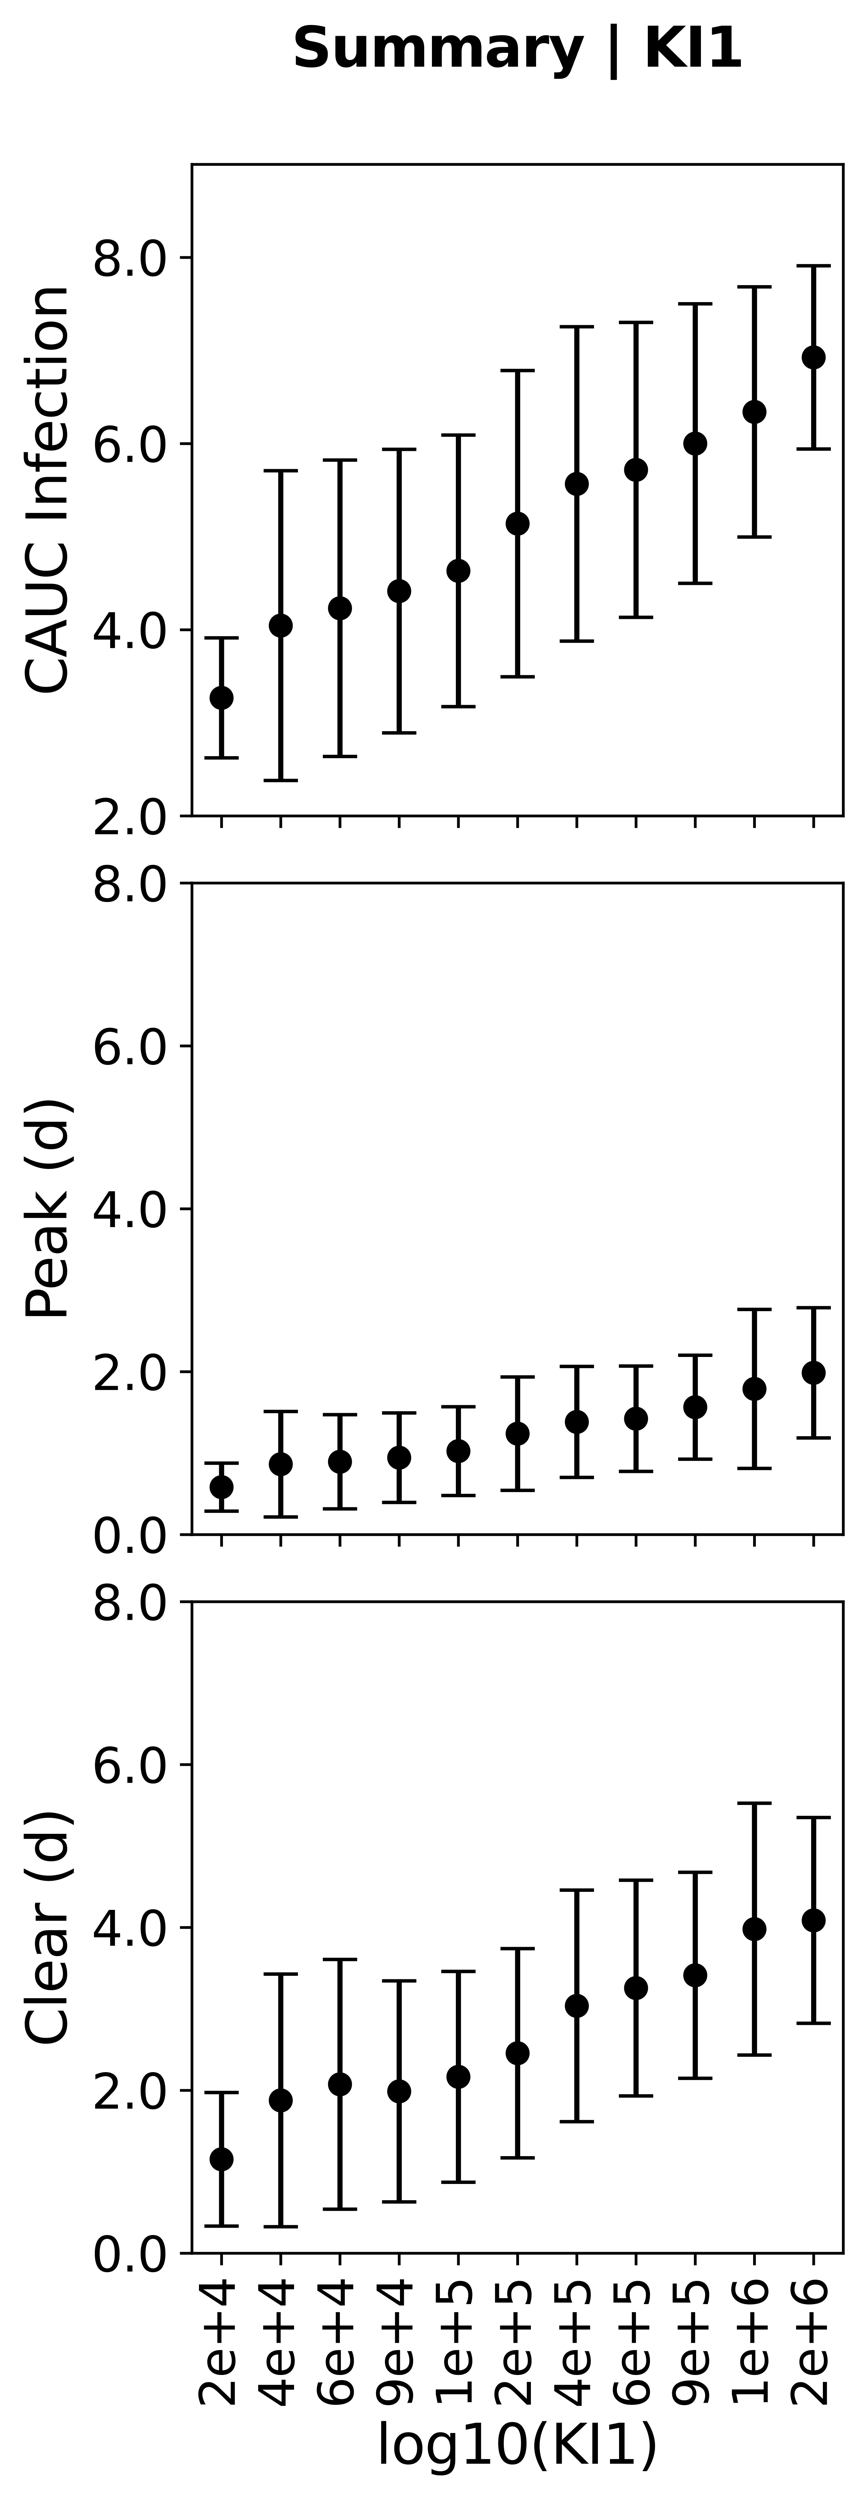 <?xml version="1.0" encoding="utf-8" standalone="no"?>
<!DOCTYPE svg PUBLIC "-//W3C//DTD SVG 1.1//EN"
  "http://www.w3.org/Graphics/SVG/1.1/DTD/svg11.dtd">
<svg xmlns:xlink="http://www.w3.org/1999/xlink" width="252.986pt" height="728.36pt" viewBox="0 0 252.986 728.36" xmlns="http://www.w3.org/2000/svg" version="1.1">
 <defs>
  <style type="text/css">*{stroke-linejoin: round; stroke-linecap: butt}</style>
 </defs>
 <g id="figure_1">
  <g id="patch_1">
   <path d="M 0 728.36 
L 252.986 728.36 
L 252.986 0 
L 0 0 
z
" style="fill: #ffffff"/>
  </g>
  <g id="axes_1">
   <g id="patch_2">
    <path d="M 55.949 237.74 
L 245.786 237.74 
L 245.786 47.903 
L 55.949 47.903 
z
" style="fill: #ffffff"/>
   </g>
   <g id="matplotlib.axis_1">
    <g id="xtick_1">
     <g id="line2d_1">
      <defs>
       <path id="m6fbf90869a" d="M 0 0 
L 0 3.5 
" style="stroke: #000000; stroke-width: 0.8"/>
      </defs>
      <g>
       <use xlink:href="#m6fbf90869a" x="64.578" y="237.74" style="stroke: #000000; stroke-width: 0.8"/>
      </g>
     </g>
    </g>
    <g id="xtick_2">
     <g id="line2d_2">
      <g>
       <use xlink:href="#m6fbf90869a" x="81.836" y="237.74" style="stroke: #000000; stroke-width: 0.8"/>
      </g>
     </g>
    </g>
    <g id="xtick_3">
     <g id="line2d_3">
      <g>
       <use xlink:href="#m6fbf90869a" x="99.094" y="237.74" style="stroke: #000000; stroke-width: 0.8"/>
      </g>
     </g>
    </g>
    <g id="xtick_4">
     <g id="line2d_4">
      <g>
       <use xlink:href="#m6fbf90869a" x="116.352" y="237.74" style="stroke: #000000; stroke-width: 0.8"/>
      </g>
     </g>
    </g>
    <g id="xtick_5">
     <g id="line2d_5">
      <g>
       <use xlink:href="#m6fbf90869a" x="133.61" y="237.74" style="stroke: #000000; stroke-width: 0.8"/>
      </g>
     </g>
    </g>
    <g id="xtick_6">
     <g id="line2d_6">
      <g>
       <use xlink:href="#m6fbf90869a" x="150.868" y="237.74" style="stroke: #000000; stroke-width: 0.8"/>
      </g>
     </g>
    </g>
    <g id="xtick_7">
     <g id="line2d_7">
      <g>
       <use xlink:href="#m6fbf90869a" x="168.126" y="237.74" style="stroke: #000000; stroke-width: 0.8"/>
      </g>
     </g>
    </g>
    <g id="xtick_8">
     <g id="line2d_8">
      <g>
       <use xlink:href="#m6fbf90869a" x="185.384" y="237.74" style="stroke: #000000; stroke-width: 0.8"/>
      </g>
     </g>
    </g>
    <g id="xtick_9">
     <g id="line2d_9">
      <g>
       <use xlink:href="#m6fbf90869a" x="202.642" y="237.74" style="stroke: #000000; stroke-width: 0.8"/>
      </g>
     </g>
    </g>
    <g id="xtick_10">
     <g id="line2d_10">
      <g>
       <use xlink:href="#m6fbf90869a" x="219.9" y="237.74" style="stroke: #000000; stroke-width: 0.8"/>
      </g>
     </g>
    </g>
    <g id="xtick_11">
     <g id="line2d_11">
      <g>
       <use xlink:href="#m6fbf90869a" x="237.157" y="237.74" style="stroke: #000000; stroke-width: 0.8"/>
      </g>
     </g>
    </g>
   </g>
   <g id="matplotlib.axis_2">
    <g id="ytick_1">
     <g id="line2d_12">
      <defs>
       <path id="md7554a303b" d="M 0 0 
L -3.5 0 
" style="stroke: #000000; stroke-width: 0.8"/>
      </defs>
      <g>
       <use xlink:href="#md7554a303b" x="55.949" y="237.74" style="stroke: #000000; stroke-width: 0.8"/>
      </g>
     </g>
     <g id="text_1">
      <!-- 2.0 -->
      <g transform="translate(26.685 243.059) scale(0.14 -0.14)">
       <defs>
        <path id="DejaVuSans-32" d="M 1228 531 
L 3431 531 
L 3431 0 
L 469 0 
L 469 531 
Q 828 903 1448 1529 
Q 2069 2156 2228 2338 
Q 2531 2678 2651 2914 
Q 2772 3150 2772 3378 
Q 2772 3750 2511 3984 
Q 2250 4219 1831 4219 
Q 1534 4219 1204 4116 
Q 875 4013 500 3803 
L 500 4441 
Q 881 4594 1212 4672 
Q 1544 4750 1819 4750 
Q 2544 4750 2975 4387 
Q 3406 4025 3406 3419 
Q 3406 3131 3298 2873 
Q 3191 2616 2906 2266 
Q 2828 2175 2409 1742 
Q 1991 1309 1228 531 
z
" transform="scale(0.016)"/>
        <path id="DejaVuSans-2e" d="M 684 794 
L 1344 794 
L 1344 0 
L 684 0 
L 684 794 
z
" transform="scale(0.016)"/>
        <path id="DejaVuSans-30" d="M 2034 4250 
Q 1547 4250 1301 3770 
Q 1056 3291 1056 2328 
Q 1056 1369 1301 889 
Q 1547 409 2034 409 
Q 2525 409 2770 889 
Q 3016 1369 3016 2328 
Q 3016 3291 2770 3770 
Q 2525 4250 2034 4250 
z
M 2034 4750 
Q 2819 4750 3233 4129 
Q 3647 3509 3647 2328 
Q 3647 1150 3233 529 
Q 2819 -91 2034 -91 
Q 1250 -91 836 529 
Q 422 1150 422 2328 
Q 422 3509 836 4129 
Q 1250 4750 2034 4750 
z
" transform="scale(0.016)"/>
       </defs>
       <use xlink:href="#DejaVuSans-32"/>
       <use xlink:href="#DejaVuSans-2e" transform="translate(63.623 0)"/>
       <use xlink:href="#DejaVuSans-30" transform="translate(95.41 0)"/>
      </g>
     </g>
    </g>
    <g id="ytick_2">
     <g id="line2d_13">
      <g>
       <use xlink:href="#md7554a303b" x="55.949" y="183.501" style="stroke: #000000; stroke-width: 0.8"/>
      </g>
     </g>
     <g id="text_2">
      <!-- 4.0 -->
      <g transform="translate(26.685 188.82) scale(0.14 -0.14)">
       <defs>
        <path id="DejaVuSans-34" d="M 2419 4116 
L 825 1625 
L 2419 1625 
L 2419 4116 
z
M 2253 4666 
L 3047 4666 
L 3047 1625 
L 3713 1625 
L 3713 1100 
L 3047 1100 
L 3047 0 
L 2419 0 
L 2419 1100 
L 313 1100 
L 313 1709 
L 2253 4666 
z
" transform="scale(0.016)"/>
       </defs>
       <use xlink:href="#DejaVuSans-34"/>
       <use xlink:href="#DejaVuSans-2e" transform="translate(63.623 0)"/>
       <use xlink:href="#DejaVuSans-30" transform="translate(95.41 0)"/>
      </g>
     </g>
    </g>
    <g id="ytick_3">
     <g id="line2d_14">
      <g>
       <use xlink:href="#md7554a303b" x="55.949" y="129.262" style="stroke: #000000; stroke-width: 0.8"/>
      </g>
     </g>
     <g id="text_3">
      <!-- 6.0 -->
      <g transform="translate(26.685 134.581) scale(0.14 -0.14)">
       <defs>
        <path id="DejaVuSans-36" d="M 2113 2584 
Q 1688 2584 1439 2293 
Q 1191 2003 1191 1497 
Q 1191 994 1439 701 
Q 1688 409 2113 409 
Q 2538 409 2786 701 
Q 3034 994 3034 1497 
Q 3034 2003 2786 2293 
Q 2538 2584 2113 2584 
z
M 3366 4563 
L 3366 3988 
Q 3128 4100 2886 4159 
Q 2644 4219 2406 4219 
Q 1781 4219 1451 3797 
Q 1122 3375 1075 2522 
Q 1259 2794 1537 2939 
Q 1816 3084 2150 3084 
Q 2853 3084 3261 2657 
Q 3669 2231 3669 1497 
Q 3669 778 3244 343 
Q 2819 -91 2113 -91 
Q 1303 -91 875 529 
Q 447 1150 447 2328 
Q 447 3434 972 4092 
Q 1497 4750 2381 4750 
Q 2619 4750 2861 4703 
Q 3103 4656 3366 4563 
z
" transform="scale(0.016)"/>
       </defs>
       <use xlink:href="#DejaVuSans-36"/>
       <use xlink:href="#DejaVuSans-2e" transform="translate(63.623 0)"/>
       <use xlink:href="#DejaVuSans-30" transform="translate(95.41 0)"/>
      </g>
     </g>
    </g>
    <g id="ytick_4">
     <g id="line2d_15">
      <g>
       <use xlink:href="#md7554a303b" x="55.949" y="75.023" style="stroke: #000000; stroke-width: 0.8"/>
      </g>
     </g>
     <g id="text_4">
      <!-- 8.0 -->
      <g transform="translate(26.685 80.342) scale(0.14 -0.14)">
       <defs>
        <path id="DejaVuSans-38" d="M 2034 2216 
Q 1584 2216 1326 1975 
Q 1069 1734 1069 1313 
Q 1069 891 1326 650 
Q 1584 409 2034 409 
Q 2484 409 2743 651 
Q 3003 894 3003 1313 
Q 3003 1734 2745 1975 
Q 2488 2216 2034 2216 
z
M 1403 2484 
Q 997 2584 770 2862 
Q 544 3141 544 3541 
Q 544 4100 942 4425 
Q 1341 4750 2034 4750 
Q 2731 4750 3128 4425 
Q 3525 4100 3525 3541 
Q 3525 3141 3298 2862 
Q 3072 2584 2669 2484 
Q 3125 2378 3379 2068 
Q 3634 1759 3634 1313 
Q 3634 634 3220 271 
Q 2806 -91 2034 -91 
Q 1263 -91 848 271 
Q 434 634 434 1313 
Q 434 1759 690 2068 
Q 947 2378 1403 2484 
z
M 1172 3481 
Q 1172 3119 1398 2916 
Q 1625 2713 2034 2713 
Q 2441 2713 2670 2916 
Q 2900 3119 2900 3481 
Q 2900 3844 2670 4047 
Q 2441 4250 2034 4250 
Q 1625 4250 1398 4047 
Q 1172 3844 1172 3481 
z
" transform="scale(0.016)"/>
       </defs>
       <use xlink:href="#DejaVuSans-38"/>
       <use xlink:href="#DejaVuSans-2e" transform="translate(63.623 0)"/>
       <use xlink:href="#DejaVuSans-30" transform="translate(95.41 0)"/>
      </g>
     </g>
    </g>
    <g id="text_5">
     <!-- CAUC Infection -->
     <g transform="translate(19.358 202.755) rotate(-90) scale(0.16 -0.16)">
      <defs>
       <path id="DejaVuSans-43" d="M 4122 4306 
L 4122 3641 
Q 3803 3938 3442 4084 
Q 3081 4231 2675 4231 
Q 1875 4231 1450 3742 
Q 1025 3253 1025 2328 
Q 1025 1406 1450 917 
Q 1875 428 2675 428 
Q 3081 428 3442 575 
Q 3803 722 4122 1019 
L 4122 359 
Q 3791 134 3420 21 
Q 3050 -91 2638 -91 
Q 1578 -91 968 557 
Q 359 1206 359 2328 
Q 359 3453 968 4101 
Q 1578 4750 2638 4750 
Q 3056 4750 3426 4639 
Q 3797 4528 4122 4306 
z
" transform="scale(0.016)"/>
       <path id="DejaVuSans-41" d="M 2188 4044 
L 1331 1722 
L 3047 1722 
L 2188 4044 
z
M 1831 4666 
L 2547 4666 
L 4325 0 
L 3669 0 
L 3244 1197 
L 1141 1197 
L 716 0 
L 50 0 
L 1831 4666 
z
" transform="scale(0.016)"/>
       <path id="DejaVuSans-55" d="M 556 4666 
L 1191 4666 
L 1191 1831 
Q 1191 1081 1462 751 
Q 1734 422 2344 422 
Q 2950 422 3222 751 
Q 3494 1081 3494 1831 
L 3494 4666 
L 4128 4666 
L 4128 1753 
Q 4128 841 3676 375 
Q 3225 -91 2344 -91 
Q 1459 -91 1007 375 
Q 556 841 556 1753 
L 556 4666 
z
" transform="scale(0.016)"/>
       <path id="DejaVuSans-20" transform="scale(0.016)"/>
       <path id="DejaVuSans-49" d="M 628 4666 
L 1259 4666 
L 1259 0 
L 628 0 
L 628 4666 
z
" transform="scale(0.016)"/>
       <path id="DejaVuSans-6e" d="M 3513 2113 
L 3513 0 
L 2938 0 
L 2938 2094 
Q 2938 2591 2744 2837 
Q 2550 3084 2163 3084 
Q 1697 3084 1428 2787 
Q 1159 2491 1159 1978 
L 1159 0 
L 581 0 
L 581 3500 
L 1159 3500 
L 1159 2956 
Q 1366 3272 1645 3428 
Q 1925 3584 2291 3584 
Q 2894 3584 3203 3211 
Q 3513 2838 3513 2113 
z
" transform="scale(0.016)"/>
       <path id="DejaVuSans-66" d="M 2375 4863 
L 2375 4384 
L 1825 4384 
Q 1516 4384 1395 4259 
Q 1275 4134 1275 3809 
L 1275 3500 
L 2222 3500 
L 2222 3053 
L 1275 3053 
L 1275 0 
L 697 0 
L 697 3053 
L 147 3053 
L 147 3500 
L 697 3500 
L 697 3744 
Q 697 4328 969 4595 
Q 1241 4863 1831 4863 
L 2375 4863 
z
" transform="scale(0.016)"/>
       <path id="DejaVuSans-65" d="M 3597 1894 
L 3597 1613 
L 953 1613 
Q 991 1019 1311 708 
Q 1631 397 2203 397 
Q 2534 397 2845 478 
Q 3156 559 3463 722 
L 3463 178 
Q 3153 47 2828 -22 
Q 2503 -91 2169 -91 
Q 1331 -91 842 396 
Q 353 884 353 1716 
Q 353 2575 817 3079 
Q 1281 3584 2069 3584 
Q 2775 3584 3186 3129 
Q 3597 2675 3597 1894 
z
M 3022 2063 
Q 3016 2534 2758 2815 
Q 2500 3097 2075 3097 
Q 1594 3097 1305 2825 
Q 1016 2553 972 2059 
L 3022 2063 
z
" transform="scale(0.016)"/>
       <path id="DejaVuSans-63" d="M 3122 3366 
L 3122 2828 
Q 2878 2963 2633 3030 
Q 2388 3097 2138 3097 
Q 1578 3097 1268 2742 
Q 959 2388 959 1747 
Q 959 1106 1268 751 
Q 1578 397 2138 397 
Q 2388 397 2633 464 
Q 2878 531 3122 666 
L 3122 134 
Q 2881 22 2623 -34 
Q 2366 -91 2075 -91 
Q 1284 -91 818 406 
Q 353 903 353 1747 
Q 353 2603 823 3093 
Q 1294 3584 2113 3584 
Q 2378 3584 2631 3529 
Q 2884 3475 3122 3366 
z
" transform="scale(0.016)"/>
       <path id="DejaVuSans-74" d="M 1172 4494 
L 1172 3500 
L 2356 3500 
L 2356 3053 
L 1172 3053 
L 1172 1153 
Q 1172 725 1289 603 
Q 1406 481 1766 481 
L 2356 481 
L 2356 0 
L 1766 0 
Q 1100 0 847 248 
Q 594 497 594 1153 
L 594 3053 
L 172 3053 
L 172 3500 
L 594 3500 
L 594 4494 
L 1172 4494 
z
" transform="scale(0.016)"/>
       <path id="DejaVuSans-69" d="M 603 3500 
L 1178 3500 
L 1178 0 
L 603 0 
L 603 3500 
z
M 603 4863 
L 1178 4863 
L 1178 4134 
L 603 4134 
L 603 4863 
z
" transform="scale(0.016)"/>
       <path id="DejaVuSans-6f" d="M 1959 3097 
Q 1497 3097 1228 2736 
Q 959 2375 959 1747 
Q 959 1119 1226 758 
Q 1494 397 1959 397 
Q 2419 397 2687 759 
Q 2956 1122 2956 1747 
Q 2956 2369 2687 2733 
Q 2419 3097 1959 3097 
z
M 1959 3584 
Q 2709 3584 3137 3096 
Q 3566 2609 3566 1747 
Q 3566 888 3137 398 
Q 2709 -91 1959 -91 
Q 1206 -91 779 398 
Q 353 888 353 1747 
Q 353 2609 779 3096 
Q 1206 3584 1959 3584 
z
" transform="scale(0.016)"/>
      </defs>
      <use xlink:href="#DejaVuSans-43"/>
      <use xlink:href="#DejaVuSans-41" transform="translate(69.824 0)"/>
      <use xlink:href="#DejaVuSans-55" transform="translate(138.232 0)"/>
      <use xlink:href="#DejaVuSans-43" transform="translate(211.426 0)"/>
      <use xlink:href="#DejaVuSans-20" transform="translate(281.25 0)"/>
      <use xlink:href="#DejaVuSans-49" transform="translate(313.037 0)"/>
      <use xlink:href="#DejaVuSans-6e" transform="translate(342.529 0)"/>
      <use xlink:href="#DejaVuSans-66" transform="translate(405.908 0)"/>
      <use xlink:href="#DejaVuSans-65" transform="translate(441.113 0)"/>
      <use xlink:href="#DejaVuSans-63" transform="translate(502.637 0)"/>
      <use xlink:href="#DejaVuSans-74" transform="translate(557.617 0)"/>
      <use xlink:href="#DejaVuSans-69" transform="translate(596.826 0)"/>
      <use xlink:href="#DejaVuSans-6f" transform="translate(624.609 0)"/>
      <use xlink:href="#DejaVuSans-6e" transform="translate(685.791 0)"/>
     </g>
    </g>
   </g>
   <g id="patch_3">
    <path d="M 55.949 237.74 
L 55.949 47.903 
" style="fill: none; stroke: #000000; stroke-width: 0.8; stroke-linejoin: miter; stroke-linecap: square"/>
   </g>
   <g id="patch_4">
    <path d="M 245.786 237.74 
L 245.786 47.903 
" style="fill: none; stroke: #000000; stroke-width: 0.8; stroke-linejoin: miter; stroke-linecap: square"/>
   </g>
   <g id="patch_5">
    <path d="M 55.949 237.74 
L 245.786 237.74 
" style="fill: none; stroke: #000000; stroke-width: 0.8; stroke-linejoin: miter; stroke-linecap: square"/>
   </g>
   <g id="patch_6">
    <path d="M 55.949 47.903 
L 245.786 47.903 
" style="fill: none; stroke: #000000; stroke-width: 0.8; stroke-linejoin: miter; stroke-linecap: square"/>
   </g>
   <g id="text_6">
    <!-- Summary | KI1 -->
    <g transform="translate(84.947 19.427) scale(0.16 -0.16)">
     <defs>
      <path id="DejaVuSans-Bold-53" d="M 3834 4519 
L 3834 3531 
Q 3450 3703 3084 3790 
Q 2719 3878 2394 3878 
Q 1963 3878 1756 3759 
Q 1550 3641 1550 3391 
Q 1550 3203 1689 3098 
Q 1828 2994 2194 2919 
L 2706 2816 
Q 3484 2659 3812 2340 
Q 4141 2022 4141 1434 
Q 4141 663 3683 286 
Q 3225 -91 2284 -91 
Q 1841 -91 1394 -6 
Q 947 78 500 244 
L 500 1259 
Q 947 1022 1364 901 
Q 1781 781 2169 781 
Q 2563 781 2772 912 
Q 2981 1044 2981 1288 
Q 2981 1506 2839 1625 
Q 2697 1744 2272 1838 
L 1806 1941 
Q 1106 2091 782 2419 
Q 459 2747 459 3303 
Q 459 4000 909 4375 
Q 1359 4750 2203 4750 
Q 2588 4750 2994 4692 
Q 3400 4634 3834 4519 
z
" transform="scale(0.016)"/>
      <path id="DejaVuSans-Bold-75" d="M 500 1363 
L 500 3500 
L 1625 3500 
L 1625 3150 
Q 1625 2866 1622 2436 
Q 1619 2006 1619 1863 
Q 1619 1441 1641 1255 
Q 1663 1069 1716 984 
Q 1784 875 1895 815 
Q 2006 756 2150 756 
Q 2500 756 2700 1025 
Q 2900 1294 2900 1772 
L 2900 3500 
L 4019 3500 
L 4019 0 
L 2900 0 
L 2900 506 
Q 2647 200 2364 54 
Q 2081 -91 1741 -91 
Q 1134 -91 817 281 
Q 500 653 500 1363 
z
" transform="scale(0.016)"/>
      <path id="DejaVuSans-Bold-6d" d="M 3781 2919 
Q 3994 3244 4286 3414 
Q 4578 3584 4928 3584 
Q 5531 3584 5847 3212 
Q 6163 2841 6163 2131 
L 6163 0 
L 5038 0 
L 5038 1825 
Q 5041 1866 5042 1909 
Q 5044 1953 5044 2034 
Q 5044 2406 4934 2573 
Q 4825 2741 4581 2741 
Q 4263 2741 4089 2478 
Q 3916 2216 3909 1719 
L 3909 0 
L 2784 0 
L 2784 1825 
Q 2784 2406 2684 2573 
Q 2584 2741 2328 2741 
Q 2006 2741 1831 2477 
Q 1656 2213 1656 1722 
L 1656 0 
L 531 0 
L 531 3500 
L 1656 3500 
L 1656 2988 
Q 1863 3284 2130 3434 
Q 2397 3584 2719 3584 
Q 3081 3584 3359 3409 
Q 3638 3234 3781 2919 
z
" transform="scale(0.016)"/>
      <path id="DejaVuSans-Bold-61" d="M 2106 1575 
Q 1756 1575 1579 1456 
Q 1403 1338 1403 1106 
Q 1403 894 1545 773 
Q 1688 653 1941 653 
Q 2256 653 2472 879 
Q 2688 1106 2688 1447 
L 2688 1575 
L 2106 1575 
z
M 3816 1997 
L 3816 0 
L 2688 0 
L 2688 519 
Q 2463 200 2181 54 
Q 1900 -91 1497 -91 
Q 953 -91 614 226 
Q 275 544 275 1050 
Q 275 1666 698 1953 
Q 1122 2241 2028 2241 
L 2688 2241 
L 2688 2328 
Q 2688 2594 2478 2717 
Q 2269 2841 1825 2841 
Q 1466 2841 1156 2769 
Q 847 2697 581 2553 
L 581 3406 
Q 941 3494 1303 3539 
Q 1666 3584 2028 3584 
Q 2975 3584 3395 3211 
Q 3816 2838 3816 1997 
z
" transform="scale(0.016)"/>
      <path id="DejaVuSans-Bold-72" d="M 3138 2547 
Q 2991 2616 2845 2648 
Q 2700 2681 2553 2681 
Q 2122 2681 1889 2404 
Q 1656 2128 1656 1613 
L 1656 0 
L 538 0 
L 538 3500 
L 1656 3500 
L 1656 2925 
Q 1872 3269 2151 3426 
Q 2431 3584 2822 3584 
Q 2878 3584 2943 3579 
Q 3009 3575 3134 3559 
L 3138 2547 
z
" transform="scale(0.016)"/>
      <path id="DejaVuSans-Bold-79" d="M 78 3500 
L 1197 3500 
L 2138 1125 
L 2938 3500 
L 4056 3500 
L 2584 -331 
Q 2363 -916 2067 -1148 
Q 1772 -1381 1288 -1381 
L 641 -1381 
L 641 -647 
L 991 -647 
Q 1275 -647 1404 -556 
Q 1534 -466 1606 -231 
L 1638 -134 
L 78 3500 
z
" transform="scale(0.016)"/>
      <path id="DejaVuSans-Bold-20" transform="scale(0.016)"/>
      <path id="DejaVuSans-Bold-7c" d="M 1522 4891 
L 1522 -1509 
L 813 -1509 
L 813 4891 
L 1522 4891 
z
" transform="scale(0.016)"/>
      <path id="DejaVuSans-Bold-4b" d="M 588 4666 
L 1791 4666 
L 1791 2963 
L 3525 4666 
L 4922 4666 
L 2675 2456 
L 5153 0 
L 3647 0 
L 1791 1838 
L 1791 0 
L 588 0 
L 588 4666 
z
" transform="scale(0.016)"/>
      <path id="DejaVuSans-Bold-49" d="M 588 4666 
L 1791 4666 
L 1791 0 
L 588 0 
L 588 4666 
z
" transform="scale(0.016)"/>
      <path id="DejaVuSans-Bold-31" d="M 750 831 
L 1813 831 
L 1813 3847 
L 722 3622 
L 722 4441 
L 1806 4666 
L 2950 4666 
L 2950 831 
L 4013 831 
L 4013 0 
L 750 0 
L 750 831 
z
" transform="scale(0.016)"/>
     </defs>
     <use xlink:href="#DejaVuSans-Bold-53"/>
     <use xlink:href="#DejaVuSans-Bold-75" transform="translate(72.021 0)"/>
     <use xlink:href="#DejaVuSans-Bold-6d" transform="translate(143.213 0)"/>
     <use xlink:href="#DejaVuSans-Bold-6d" transform="translate(247.412 0)"/>
     <use xlink:href="#DejaVuSans-Bold-61" transform="translate(351.611 0)"/>
     <use xlink:href="#DejaVuSans-Bold-72" transform="translate(419.092 0)"/>
     <use xlink:href="#DejaVuSans-Bold-79" transform="translate(468.408 0)"/>
     <use xlink:href="#DejaVuSans-Bold-20" transform="translate(533.594 0)"/>
     <use xlink:href="#DejaVuSans-Bold-7c" transform="translate(568.408 0)"/>
     <use xlink:href="#DejaVuSans-Bold-20" transform="translate(604.932 0)"/>
     <use xlink:href="#DejaVuSans-Bold-4b" transform="translate(639.746 0)"/>
     <use xlink:href="#DejaVuSans-Bold-49" transform="translate(717.236 0)"/>
     <use xlink:href="#DejaVuSans-Bold-31" transform="translate(754.443 0)"/>
    </g>
   </g>
   <g id="LineCollection_1">
    <path d="M 64.578 220.815 
L 64.578 185.852 
" clip-path="url(#pd001be2323)" style="fill: none; stroke: #000000; stroke-width: 1.5"/>
    <path d="M 81.836 227.404 
L 81.836 137.148 
" clip-path="url(#pd001be2323)" style="fill: none; stroke: #000000; stroke-width: 1.5"/>
    <path d="M 99.094 220.41 
L 99.094 134.041 
" clip-path="url(#pd001be2323)" style="fill: none; stroke: #000000; stroke-width: 1.5"/>
    <path d="M 116.352 213.533 
L 116.352 130.921 
" clip-path="url(#pd001be2323)" style="fill: none; stroke: #000000; stroke-width: 1.5"/>
    <path d="M 133.61 205.886 
L 133.61 126.762 
" clip-path="url(#pd001be2323)" style="fill: none; stroke: #000000; stroke-width: 1.5"/>
    <path d="M 150.868 197.191 
L 150.868 107.958 
" clip-path="url(#pd001be2323)" style="fill: none; stroke: #000000; stroke-width: 1.5"/>
    <path d="M 168.126 186.8 
L 168.126 95.196 
" clip-path="url(#pd001be2323)" style="fill: none; stroke: #000000; stroke-width: 1.5"/>
    <path d="M 185.384 179.872 
L 185.384 93.939 
" clip-path="url(#pd001be2323)" style="fill: none; stroke: #000000; stroke-width: 1.5"/>
    <path d="M 202.642 169.963 
L 202.642 88.516 
" clip-path="url(#pd001be2323)" style="fill: none; stroke: #000000; stroke-width: 1.5"/>
    <path d="M 219.9 156.467 
L 219.9 83.572 
" clip-path="url(#pd001be2323)" style="fill: none; stroke: #000000; stroke-width: 1.5"/>
    <path d="M 237.157 130.827 
L 237.157 77.437 
" clip-path="url(#pd001be2323)" style="fill: none; stroke: #000000; stroke-width: 1.5"/>
   </g>
   <g id="line2d_16">
    <defs>
     <path id="m77a6119866" d="M 5 0 
L -5 -0 
" style="stroke: #000000"/>
    </defs>
    <g clip-path="url(#pd001be2323)">
     <use xlink:href="#m77a6119866" x="64.578" y="220.815" style="stroke: #000000"/>
     <use xlink:href="#m77a6119866" x="81.836" y="227.404" style="stroke: #000000"/>
     <use xlink:href="#m77a6119866" x="99.094" y="220.41" style="stroke: #000000"/>
     <use xlink:href="#m77a6119866" x="116.352" y="213.533" style="stroke: #000000"/>
     <use xlink:href="#m77a6119866" x="133.61" y="205.886" style="stroke: #000000"/>
     <use xlink:href="#m77a6119866" x="150.868" y="197.191" style="stroke: #000000"/>
     <use xlink:href="#m77a6119866" x="168.126" y="186.8" style="stroke: #000000"/>
     <use xlink:href="#m77a6119866" x="185.384" y="179.872" style="stroke: #000000"/>
     <use xlink:href="#m77a6119866" x="202.642" y="169.963" style="stroke: #000000"/>
     <use xlink:href="#m77a6119866" x="219.9" y="156.467" style="stroke: #000000"/>
     <use xlink:href="#m77a6119866" x="237.157" y="130.827" style="stroke: #000000"/>
    </g>
   </g>
   <g id="line2d_17">
    <g clip-path="url(#pd001be2323)">
     <use xlink:href="#m77a6119866" x="64.578" y="185.852" style="stroke: #000000"/>
     <use xlink:href="#m77a6119866" x="81.836" y="137.148" style="stroke: #000000"/>
     <use xlink:href="#m77a6119866" x="99.094" y="134.041" style="stroke: #000000"/>
     <use xlink:href="#m77a6119866" x="116.352" y="130.921" style="stroke: #000000"/>
     <use xlink:href="#m77a6119866" x="133.61" y="126.762" style="stroke: #000000"/>
     <use xlink:href="#m77a6119866" x="150.868" y="107.958" style="stroke: #000000"/>
     <use xlink:href="#m77a6119866" x="168.126" y="95.196" style="stroke: #000000"/>
     <use xlink:href="#m77a6119866" x="185.384" y="93.939" style="stroke: #000000"/>
     <use xlink:href="#m77a6119866" x="202.642" y="88.516" style="stroke: #000000"/>
     <use xlink:href="#m77a6119866" x="219.9" y="83.572" style="stroke: #000000"/>
     <use xlink:href="#m77a6119866" x="237.157" y="77.437" style="stroke: #000000"/>
    </g>
   </g>
   <g id="line2d_18">
    <defs>
     <path id="m03d43954b4" d="M 0 3 
C 0.796 3 1.559 2.684 2.121 2.121 
C 2.684 1.559 3 0.796 3 0 
C 3 -0.796 2.684 -1.559 2.121 -2.121 
C 1.559 -2.684 0.796 -3 0 -3 
C -0.796 -3 -1.559 -2.684 -2.121 -2.121 
C -2.684 -1.559 -3 -0.796 -3 0 
C -3 0.796 -2.684 1.559 -2.121 2.121 
C -1.559 2.684 -0.796 3 0 3 
z
" style="stroke: #000000"/>
    </defs>
    <g clip-path="url(#pd001be2323)">
     <use xlink:href="#m03d43954b4" x="64.578" y="203.333" style="stroke: #000000"/>
     <use xlink:href="#m03d43954b4" x="81.836" y="182.276" style="stroke: #000000"/>
     <use xlink:href="#m03d43954b4" x="99.094" y="177.226" style="stroke: #000000"/>
     <use xlink:href="#m03d43954b4" x="116.352" y="172.227" style="stroke: #000000"/>
     <use xlink:href="#m03d43954b4" x="133.61" y="166.324" style="stroke: #000000"/>
     <use xlink:href="#m03d43954b4" x="150.868" y="152.575" style="stroke: #000000"/>
     <use xlink:href="#m03d43954b4" x="168.126" y="140.998" style="stroke: #000000"/>
     <use xlink:href="#m03d43954b4" x="185.384" y="136.906" style="stroke: #000000"/>
     <use xlink:href="#m03d43954b4" x="202.642" y="129.24" style="stroke: #000000"/>
     <use xlink:href="#m03d43954b4" x="219.9" y="120.02" style="stroke: #000000"/>
     <use xlink:href="#m03d43954b4" x="237.157" y="104.132" style="stroke: #000000"/>
    </g>
   </g>
  </g>
  <g id="axes_2">
   <g id="patch_7">
    <path d="M 55.949 447.127 
L 245.786 447.127 
L 245.786 257.29 
L 55.949 257.29 
z
" style="fill: #ffffff"/>
   </g>
   <g id="matplotlib.axis_3">
    <g id="xtick_12">
     <g id="line2d_19">
      <g>
       <use xlink:href="#m6fbf90869a" x="64.578" y="447.127" style="stroke: #000000; stroke-width: 0.8"/>
      </g>
     </g>
    </g>
    <g id="xtick_13">
     <g id="line2d_20">
      <g>
       <use xlink:href="#m6fbf90869a" x="81.836" y="447.127" style="stroke: #000000; stroke-width: 0.8"/>
      </g>
     </g>
    </g>
    <g id="xtick_14">
     <g id="line2d_21">
      <g>
       <use xlink:href="#m6fbf90869a" x="99.094" y="447.127" style="stroke: #000000; stroke-width: 0.8"/>
      </g>
     </g>
    </g>
    <g id="xtick_15">
     <g id="line2d_22">
      <g>
       <use xlink:href="#m6fbf90869a" x="116.352" y="447.127" style="stroke: #000000; stroke-width: 0.8"/>
      </g>
     </g>
    </g>
    <g id="xtick_16">
     <g id="line2d_23">
      <g>
       <use xlink:href="#m6fbf90869a" x="133.61" y="447.127" style="stroke: #000000; stroke-width: 0.8"/>
      </g>
     </g>
    </g>
    <g id="xtick_17">
     <g id="line2d_24">
      <g>
       <use xlink:href="#m6fbf90869a" x="150.868" y="447.127" style="stroke: #000000; stroke-width: 0.8"/>
      </g>
     </g>
    </g>
    <g id="xtick_18">
     <g id="line2d_25">
      <g>
       <use xlink:href="#m6fbf90869a" x="168.126" y="447.127" style="stroke: #000000; stroke-width: 0.8"/>
      </g>
     </g>
    </g>
    <g id="xtick_19">
     <g id="line2d_26">
      <g>
       <use xlink:href="#m6fbf90869a" x="185.384" y="447.127" style="stroke: #000000; stroke-width: 0.8"/>
      </g>
     </g>
    </g>
    <g id="xtick_20">
     <g id="line2d_27">
      <g>
       <use xlink:href="#m6fbf90869a" x="202.642" y="447.127" style="stroke: #000000; stroke-width: 0.8"/>
      </g>
     </g>
    </g>
    <g id="xtick_21">
     <g id="line2d_28">
      <g>
       <use xlink:href="#m6fbf90869a" x="219.9" y="447.127" style="stroke: #000000; stroke-width: 0.8"/>
      </g>
     </g>
    </g>
    <g id="xtick_22">
     <g id="line2d_29">
      <g>
       <use xlink:href="#m6fbf90869a" x="237.157" y="447.127" style="stroke: #000000; stroke-width: 0.8"/>
      </g>
     </g>
    </g>
   </g>
   <g id="matplotlib.axis_4">
    <g id="ytick_5">
     <g id="line2d_30">
      <g>
       <use xlink:href="#md7554a303b" x="55.949" y="447.127" style="stroke: #000000; stroke-width: 0.8"/>
      </g>
     </g>
     <g id="text_7">
      <!-- 0.0 -->
      <g transform="translate(26.685 452.446) scale(0.14 -0.14)">
       <use xlink:href="#DejaVuSans-30"/>
       <use xlink:href="#DejaVuSans-2e" transform="translate(63.623 0)"/>
       <use xlink:href="#DejaVuSans-30" transform="translate(95.41 0)"/>
      </g>
     </g>
    </g>
    <g id="ytick_6">
     <g id="line2d_31">
      <g>
       <use xlink:href="#md7554a303b" x="55.949" y="399.668" style="stroke: #000000; stroke-width: 0.8"/>
      </g>
     </g>
     <g id="text_8">
      <!-- 2.0 -->
      <g transform="translate(26.685 404.987) scale(0.14 -0.14)">
       <use xlink:href="#DejaVuSans-32"/>
       <use xlink:href="#DejaVuSans-2e" transform="translate(63.623 0)"/>
       <use xlink:href="#DejaVuSans-30" transform="translate(95.41 0)"/>
      </g>
     </g>
    </g>
    <g id="ytick_7">
     <g id="line2d_32">
      <g>
       <use xlink:href="#md7554a303b" x="55.949" y="352.208" style="stroke: #000000; stroke-width: 0.8"/>
      </g>
     </g>
     <g id="text_9">
      <!-- 4.0 -->
      <g transform="translate(26.685 357.527) scale(0.14 -0.14)">
       <use xlink:href="#DejaVuSans-34"/>
       <use xlink:href="#DejaVuSans-2e" transform="translate(63.623 0)"/>
       <use xlink:href="#DejaVuSans-30" transform="translate(95.41 0)"/>
      </g>
     </g>
    </g>
    <g id="ytick_8">
     <g id="line2d_33">
      <g>
       <use xlink:href="#md7554a303b" x="55.949" y="304.749" style="stroke: #000000; stroke-width: 0.8"/>
      </g>
     </g>
     <g id="text_10">
      <!-- 6.0 -->
      <g transform="translate(26.685 310.068) scale(0.14 -0.14)">
       <use xlink:href="#DejaVuSans-36"/>
       <use xlink:href="#DejaVuSans-2e" transform="translate(63.623 0)"/>
       <use xlink:href="#DejaVuSans-30" transform="translate(95.41 0)"/>
      </g>
     </g>
    </g>
    <g id="ytick_9">
     <g id="line2d_34">
      <g>
       <use xlink:href="#md7554a303b" x="55.949" y="257.29" style="stroke: #000000; stroke-width: 0.8"/>
      </g>
     </g>
     <g id="text_11">
      <!-- 8.0 -->
      <g transform="translate(26.685 262.609) scale(0.14 -0.14)">
       <use xlink:href="#DejaVuSans-38"/>
       <use xlink:href="#DejaVuSans-2e" transform="translate(63.623 0)"/>
       <use xlink:href="#DejaVuSans-30" transform="translate(95.41 0)"/>
      </g>
     </g>
    </g>
    <g id="text_12">
     <!-- Peak (d) -->
     <g transform="translate(19.358 385.063) rotate(-90) scale(0.16 -0.16)">
      <defs>
       <path id="DejaVuSans-50" d="M 1259 4147 
L 1259 2394 
L 2053 2394 
Q 2494 2394 2734 2622 
Q 2975 2850 2975 3272 
Q 2975 3691 2734 3919 
Q 2494 4147 2053 4147 
L 1259 4147 
z
M 628 4666 
L 2053 4666 
Q 2838 4666 3239 4311 
Q 3641 3956 3641 3272 
Q 3641 2581 3239 2228 
Q 2838 1875 2053 1875 
L 1259 1875 
L 1259 0 
L 628 0 
L 628 4666 
z
" transform="scale(0.016)"/>
       <path id="DejaVuSans-61" d="M 2194 1759 
Q 1497 1759 1228 1600 
Q 959 1441 959 1056 
Q 959 750 1161 570 
Q 1363 391 1709 391 
Q 2188 391 2477 730 
Q 2766 1069 2766 1631 
L 2766 1759 
L 2194 1759 
z
M 3341 1997 
L 3341 0 
L 2766 0 
L 2766 531 
Q 2569 213 2275 61 
Q 1981 -91 1556 -91 
Q 1019 -91 701 211 
Q 384 513 384 1019 
Q 384 1609 779 1909 
Q 1175 2209 1959 2209 
L 2766 2209 
L 2766 2266 
Q 2766 2663 2505 2880 
Q 2244 3097 1772 3097 
Q 1472 3097 1187 3025 
Q 903 2953 641 2809 
L 641 3341 
Q 956 3463 1253 3523 
Q 1550 3584 1831 3584 
Q 2591 3584 2966 3190 
Q 3341 2797 3341 1997 
z
" transform="scale(0.016)"/>
       <path id="DejaVuSans-6b" d="M 581 4863 
L 1159 4863 
L 1159 1991 
L 2875 3500 
L 3609 3500 
L 1753 1863 
L 3688 0 
L 2938 0 
L 1159 1709 
L 1159 0 
L 581 0 
L 581 4863 
z
" transform="scale(0.016)"/>
       <path id="DejaVuSans-28" d="M 1984 4856 
Q 1566 4138 1362 3434 
Q 1159 2731 1159 2009 
Q 1159 1288 1364 580 
Q 1569 -128 1984 -844 
L 1484 -844 
Q 1016 -109 783 600 
Q 550 1309 550 2009 
Q 550 2706 781 3412 
Q 1013 4119 1484 4856 
L 1984 4856 
z
" transform="scale(0.016)"/>
       <path id="DejaVuSans-64" d="M 2906 2969 
L 2906 4863 
L 3481 4863 
L 3481 0 
L 2906 0 
L 2906 525 
Q 2725 213 2448 61 
Q 2172 -91 1784 -91 
Q 1150 -91 751 415 
Q 353 922 353 1747 
Q 353 2572 751 3078 
Q 1150 3584 1784 3584 
Q 2172 3584 2448 3432 
Q 2725 3281 2906 2969 
z
M 947 1747 
Q 947 1113 1208 752 
Q 1469 391 1925 391 
Q 2381 391 2643 752 
Q 2906 1113 2906 1747 
Q 2906 2381 2643 2742 
Q 2381 3103 1925 3103 
Q 1469 3103 1208 2742 
Q 947 2381 947 1747 
z
" transform="scale(0.016)"/>
       <path id="DejaVuSans-29" d="M 513 4856 
L 1013 4856 
Q 1481 4119 1714 3412 
Q 1947 2706 1947 2009 
Q 1947 1309 1714 600 
Q 1481 -109 1013 -844 
L 513 -844 
Q 928 -128 1133 580 
Q 1338 1288 1338 2009 
Q 1338 2731 1133 3434 
Q 928 4138 513 4856 
z
" transform="scale(0.016)"/>
      </defs>
      <use xlink:href="#DejaVuSans-50"/>
      <use xlink:href="#DejaVuSans-65" transform="translate(56.678 0)"/>
      <use xlink:href="#DejaVuSans-61" transform="translate(118.201 0)"/>
      <use xlink:href="#DejaVuSans-6b" transform="translate(179.48 0)"/>
      <use xlink:href="#DejaVuSans-20" transform="translate(237.391 0)"/>
      <use xlink:href="#DejaVuSans-28" transform="translate(269.178 0)"/>
      <use xlink:href="#DejaVuSans-64" transform="translate(308.191 0)"/>
      <use xlink:href="#DejaVuSans-29" transform="translate(371.668 0)"/>
     </g>
    </g>
   </g>
   <g id="patch_8">
    <path d="M 55.949 447.127 
L 55.949 257.29 
" style="fill: none; stroke: #000000; stroke-width: 0.8; stroke-linejoin: miter; stroke-linecap: square"/>
   </g>
   <g id="patch_9">
    <path d="M 245.786 447.127 
L 245.786 257.29 
" style="fill: none; stroke: #000000; stroke-width: 0.8; stroke-linejoin: miter; stroke-linecap: square"/>
   </g>
   <g id="patch_10">
    <path d="M 55.949 447.127 
L 245.786 447.127 
" style="fill: none; stroke: #000000; stroke-width: 0.8; stroke-linejoin: miter; stroke-linecap: square"/>
   </g>
   <g id="patch_11">
    <path d="M 55.949 257.29 
L 245.786 257.29 
" style="fill: none; stroke: #000000; stroke-width: 0.8; stroke-linejoin: miter; stroke-linecap: square"/>
   </g>
   <g id="LineCollection_2">
    <path d="M 64.578 440.288 
L 64.578 426.301 
" clip-path="url(#pfe04144c70)" style="fill: none; stroke: #000000; stroke-width: 1.5"/>
    <path d="M 81.836 441.987 
L 81.836 411.247 
" clip-path="url(#pfe04144c70)" style="fill: none; stroke: #000000; stroke-width: 1.5"/>
    <path d="M 99.094 439.622 
L 99.094 412.181 
" clip-path="url(#pfe04144c70)" style="fill: none; stroke: #000000; stroke-width: 1.5"/>
    <path d="M 116.352 437.745 
L 116.352 411.673 
" clip-path="url(#pfe04144c70)" style="fill: none; stroke: #000000; stroke-width: 1.5"/>
    <path d="M 133.61 435.732 
L 133.61 409.87 
" clip-path="url(#pfe04144c70)" style="fill: none; stroke: #000000; stroke-width: 1.5"/>
    <path d="M 150.868 434.231 
L 150.868 401.196 
" clip-path="url(#pfe04144c70)" style="fill: none; stroke: #000000; stroke-width: 1.5"/>
    <path d="M 168.126 430.463 
L 168.126 398.127 
" clip-path="url(#pfe04144c70)" style="fill: none; stroke: #000000; stroke-width: 1.5"/>
    <path d="M 185.384 428.708 
L 185.384 398.014 
" clip-path="url(#pfe04144c70)" style="fill: none; stroke: #000000; stroke-width: 1.5"/>
    <path d="M 202.642 425.143 
L 202.642 394.861 
" clip-path="url(#pfe04144c70)" style="fill: none; stroke: #000000; stroke-width: 1.5"/>
    <path d="M 219.9 427.839 
L 219.9 381.513 
" clip-path="url(#pfe04144c70)" style="fill: none; stroke: #000000; stroke-width: 1.5"/>
    <path d="M 237.157 418.955 
L 237.157 381.016 
" clip-path="url(#pfe04144c70)" style="fill: none; stroke: #000000; stroke-width: 1.5"/>
   </g>
   <g id="line2d_35">
    <g clip-path="url(#pfe04144c70)">
     <use xlink:href="#m77a6119866" x="64.578" y="440.288" style="stroke: #000000"/>
     <use xlink:href="#m77a6119866" x="81.836" y="441.987" style="stroke: #000000"/>
     <use xlink:href="#m77a6119866" x="99.094" y="439.622" style="stroke: #000000"/>
     <use xlink:href="#m77a6119866" x="116.352" y="437.745" style="stroke: #000000"/>
     <use xlink:href="#m77a6119866" x="133.61" y="435.732" style="stroke: #000000"/>
     <use xlink:href="#m77a6119866" x="150.868" y="434.231" style="stroke: #000000"/>
     <use xlink:href="#m77a6119866" x="168.126" y="430.463" style="stroke: #000000"/>
     <use xlink:href="#m77a6119866" x="185.384" y="428.708" style="stroke: #000000"/>
     <use xlink:href="#m77a6119866" x="202.642" y="425.143" style="stroke: #000000"/>
     <use xlink:href="#m77a6119866" x="219.9" y="427.839" style="stroke: #000000"/>
     <use xlink:href="#m77a6119866" x="237.157" y="418.955" style="stroke: #000000"/>
    </g>
   </g>
   <g id="line2d_36">
    <g clip-path="url(#pfe04144c70)">
     <use xlink:href="#m77a6119866" x="64.578" y="426.301" style="stroke: #000000"/>
     <use xlink:href="#m77a6119866" x="81.836" y="411.247" style="stroke: #000000"/>
     <use xlink:href="#m77a6119866" x="99.094" y="412.181" style="stroke: #000000"/>
     <use xlink:href="#m77a6119866" x="116.352" y="411.673" style="stroke: #000000"/>
     <use xlink:href="#m77a6119866" x="133.61" y="409.87" style="stroke: #000000"/>
     <use xlink:href="#m77a6119866" x="150.868" y="401.196" style="stroke: #000000"/>
     <use xlink:href="#m77a6119866" x="168.126" y="398.127" style="stroke: #000000"/>
     <use xlink:href="#m77a6119866" x="185.384" y="398.014" style="stroke: #000000"/>
     <use xlink:href="#m77a6119866" x="202.642" y="394.861" style="stroke: #000000"/>
     <use xlink:href="#m77a6119866" x="219.9" y="381.513" style="stroke: #000000"/>
     <use xlink:href="#m77a6119866" x="237.157" y="381.016" style="stroke: #000000"/>
    </g>
   </g>
   <g id="line2d_37">
    <g clip-path="url(#pfe04144c70)">
     <use xlink:href="#m03d43954b4" x="64.578" y="433.295" style="stroke: #000000"/>
     <use xlink:href="#m03d43954b4" x="81.836" y="426.617" style="stroke: #000000"/>
     <use xlink:href="#m03d43954b4" x="99.094" y="425.901" style="stroke: #000000"/>
     <use xlink:href="#m03d43954b4" x="116.352" y="424.709" style="stroke: #000000"/>
     <use xlink:href="#m03d43954b4" x="133.61" y="422.801" style="stroke: #000000"/>
     <use xlink:href="#m03d43954b4" x="150.868" y="417.713" style="stroke: #000000"/>
     <use xlink:href="#m03d43954b4" x="168.126" y="414.295" style="stroke: #000000"/>
     <use xlink:href="#m03d43954b4" x="185.384" y="413.361" style="stroke: #000000"/>
     <use xlink:href="#m03d43954b4" x="202.642" y="410.002" style="stroke: #000000"/>
     <use xlink:href="#m03d43954b4" x="219.9" y="404.676" style="stroke: #000000"/>
     <use xlink:href="#m03d43954b4" x="237.157" y="399.986" style="stroke: #000000"/>
    </g>
   </g>
  </g>
  <g id="axes_3">
   <g id="patch_12">
    <path d="M 55.949 656.514 
L 245.786 656.514 
L 245.786 466.677 
L 55.949 466.677 
z
" style="fill: #ffffff"/>
   </g>
   <g id="matplotlib.axis_5">
    <g id="xtick_23">
     <g id="line2d_38">
      <g>
       <use xlink:href="#m6fbf90869a" x="64.578" y="656.514" style="stroke: #000000; stroke-width: 0.8"/>
      </g>
     </g>
     <g id="text_13">
      <!-- 2e+4 -->
      <g transform="translate(68.441 701.675) rotate(-90) scale(0.14 -0.14)">
       <defs>
        <path id="DejaVuSans-2b" d="M 2944 4013 
L 2944 2272 
L 4684 2272 
L 4684 1741 
L 2944 1741 
L 2944 0 
L 2419 0 
L 2419 1741 
L 678 1741 
L 678 2272 
L 2419 2272 
L 2419 4013 
L 2944 4013 
z
" transform="scale(0.016)"/>
       </defs>
       <use xlink:href="#DejaVuSans-32"/>
       <use xlink:href="#DejaVuSans-65" transform="translate(63.623 0)"/>
       <use xlink:href="#DejaVuSans-2b" transform="translate(125.146 0)"/>
       <use xlink:href="#DejaVuSans-34" transform="translate(208.936 0)"/>
      </g>
     </g>
    </g>
    <g id="xtick_24">
     <g id="line2d_39">
      <g>
       <use xlink:href="#m6fbf90869a" x="81.836" y="656.514" style="stroke: #000000; stroke-width: 0.8"/>
      </g>
     </g>
     <g id="text_14">
      <!-- 4e+4 -->
      <g transform="translate(85.699 701.675) rotate(-90) scale(0.14 -0.14)">
       <use xlink:href="#DejaVuSans-34"/>
       <use xlink:href="#DejaVuSans-65" transform="translate(63.623 0)"/>
       <use xlink:href="#DejaVuSans-2b" transform="translate(125.146 0)"/>
       <use xlink:href="#DejaVuSans-34" transform="translate(208.936 0)"/>
      </g>
     </g>
    </g>
    <g id="xtick_25">
     <g id="line2d_40">
      <g>
       <use xlink:href="#m6fbf90869a" x="99.094" y="656.514" style="stroke: #000000; stroke-width: 0.8"/>
      </g>
     </g>
     <g id="text_15">
      <!-- 6e+4 -->
      <g transform="translate(102.957 701.675) rotate(-90) scale(0.14 -0.14)">
       <use xlink:href="#DejaVuSans-36"/>
       <use xlink:href="#DejaVuSans-65" transform="translate(63.623 0)"/>
       <use xlink:href="#DejaVuSans-2b" transform="translate(125.146 0)"/>
       <use xlink:href="#DejaVuSans-34" transform="translate(208.936 0)"/>
      </g>
     </g>
    </g>
    <g id="xtick_26">
     <g id="line2d_41">
      <g>
       <use xlink:href="#m6fbf90869a" x="116.352" y="656.514" style="stroke: #000000; stroke-width: 0.8"/>
      </g>
     </g>
     <g id="text_16">
      <!-- 9e+4 -->
      <g transform="translate(120.215 701.675) rotate(-90) scale(0.14 -0.14)">
       <defs>
        <path id="DejaVuSans-39" d="M 703 97 
L 703 672 
Q 941 559 1184 500 
Q 1428 441 1663 441 
Q 2288 441 2617 861 
Q 2947 1281 2994 2138 
Q 2813 1869 2534 1725 
Q 2256 1581 1919 1581 
Q 1219 1581 811 2004 
Q 403 2428 403 3163 
Q 403 3881 828 4315 
Q 1253 4750 1959 4750 
Q 2769 4750 3195 4129 
Q 3622 3509 3622 2328 
Q 3622 1225 3098 567 
Q 2575 -91 1691 -91 
Q 1453 -91 1209 -44 
Q 966 3 703 97 
z
M 1959 2075 
Q 2384 2075 2632 2365 
Q 2881 2656 2881 3163 
Q 2881 3666 2632 3958 
Q 2384 4250 1959 4250 
Q 1534 4250 1286 3958 
Q 1038 3666 1038 3163 
Q 1038 2656 1286 2365 
Q 1534 2075 1959 2075 
z
" transform="scale(0.016)"/>
       </defs>
       <use xlink:href="#DejaVuSans-39"/>
       <use xlink:href="#DejaVuSans-65" transform="translate(63.623 0)"/>
       <use xlink:href="#DejaVuSans-2b" transform="translate(125.146 0)"/>
       <use xlink:href="#DejaVuSans-34" transform="translate(208.936 0)"/>
      </g>
     </g>
    </g>
    <g id="xtick_27">
     <g id="line2d_42">
      <g>
       <use xlink:href="#m6fbf90869a" x="133.61" y="656.514" style="stroke: #000000; stroke-width: 0.8"/>
      </g>
     </g>
     <g id="text_17">
      <!-- 1e+5 -->
      <g transform="translate(137.473 701.675) rotate(-90) scale(0.14 -0.14)">
       <defs>
        <path id="DejaVuSans-31" d="M 794 531 
L 1825 531 
L 1825 4091 
L 703 3866 
L 703 4441 
L 1819 4666 
L 2450 4666 
L 2450 531 
L 3481 531 
L 3481 0 
L 794 0 
L 794 531 
z
" transform="scale(0.016)"/>
        <path id="DejaVuSans-35" d="M 691 4666 
L 3169 4666 
L 3169 4134 
L 1269 4134 
L 1269 2991 
Q 1406 3038 1543 3061 
Q 1681 3084 1819 3084 
Q 2600 3084 3056 2656 
Q 3513 2228 3513 1497 
Q 3513 744 3044 326 
Q 2575 -91 1722 -91 
Q 1428 -91 1123 -41 
Q 819 9 494 109 
L 494 744 
Q 775 591 1075 516 
Q 1375 441 1709 441 
Q 2250 441 2565 725 
Q 2881 1009 2881 1497 
Q 2881 1984 2565 2268 
Q 2250 2553 1709 2553 
Q 1456 2553 1204 2497 
Q 953 2441 691 2322 
L 691 4666 
z
" transform="scale(0.016)"/>
       </defs>
       <use xlink:href="#DejaVuSans-31"/>
       <use xlink:href="#DejaVuSans-65" transform="translate(63.623 0)"/>
       <use xlink:href="#DejaVuSans-2b" transform="translate(125.146 0)"/>
       <use xlink:href="#DejaVuSans-35" transform="translate(208.936 0)"/>
      </g>
     </g>
    </g>
    <g id="xtick_28">
     <g id="line2d_43">
      <g>
       <use xlink:href="#m6fbf90869a" x="150.868" y="656.514" style="stroke: #000000; stroke-width: 0.8"/>
      </g>
     </g>
     <g id="text_18">
      <!-- 2e+5 -->
      <g transform="translate(154.731 701.675) rotate(-90) scale(0.14 -0.14)">
       <use xlink:href="#DejaVuSans-32"/>
       <use xlink:href="#DejaVuSans-65" transform="translate(63.623 0)"/>
       <use xlink:href="#DejaVuSans-2b" transform="translate(125.146 0)"/>
       <use xlink:href="#DejaVuSans-35" transform="translate(208.936 0)"/>
      </g>
     </g>
    </g>
    <g id="xtick_29">
     <g id="line2d_44">
      <g>
       <use xlink:href="#m6fbf90869a" x="168.126" y="656.514" style="stroke: #000000; stroke-width: 0.8"/>
      </g>
     </g>
     <g id="text_19">
      <!-- 4e+5 -->
      <g transform="translate(171.989 701.675) rotate(-90) scale(0.14 -0.14)">
       <use xlink:href="#DejaVuSans-34"/>
       <use xlink:href="#DejaVuSans-65" transform="translate(63.623 0)"/>
       <use xlink:href="#DejaVuSans-2b" transform="translate(125.146 0)"/>
       <use xlink:href="#DejaVuSans-35" transform="translate(208.936 0)"/>
      </g>
     </g>
    </g>
    <g id="xtick_30">
     <g id="line2d_45">
      <g>
       <use xlink:href="#m6fbf90869a" x="185.384" y="656.514" style="stroke: #000000; stroke-width: 0.8"/>
      </g>
     </g>
     <g id="text_20">
      <!-- 6e+5 -->
      <g transform="translate(189.247 701.675) rotate(-90) scale(0.14 -0.14)">
       <use xlink:href="#DejaVuSans-36"/>
       <use xlink:href="#DejaVuSans-65" transform="translate(63.623 0)"/>
       <use xlink:href="#DejaVuSans-2b" transform="translate(125.146 0)"/>
       <use xlink:href="#DejaVuSans-35" transform="translate(208.936 0)"/>
      </g>
     </g>
    </g>
    <g id="xtick_31">
     <g id="line2d_46">
      <g>
       <use xlink:href="#m6fbf90869a" x="202.642" y="656.514" style="stroke: #000000; stroke-width: 0.8"/>
      </g>
     </g>
     <g id="text_21">
      <!-- 9e+5 -->
      <g transform="translate(206.505 701.675) rotate(-90) scale(0.14 -0.14)">
       <use xlink:href="#DejaVuSans-39"/>
       <use xlink:href="#DejaVuSans-65" transform="translate(63.623 0)"/>
       <use xlink:href="#DejaVuSans-2b" transform="translate(125.146 0)"/>
       <use xlink:href="#DejaVuSans-35" transform="translate(208.936 0)"/>
      </g>
     </g>
    </g>
    <g id="xtick_32">
     <g id="line2d_47">
      <g>
       <use xlink:href="#m6fbf90869a" x="219.9" y="656.514" style="stroke: #000000; stroke-width: 0.8"/>
      </g>
     </g>
     <g id="text_22">
      <!-- 1e+6 -->
      <g transform="translate(223.763 701.675) rotate(-90) scale(0.14 -0.14)">
       <use xlink:href="#DejaVuSans-31"/>
       <use xlink:href="#DejaVuSans-65" transform="translate(63.623 0)"/>
       <use xlink:href="#DejaVuSans-2b" transform="translate(125.146 0)"/>
       <use xlink:href="#DejaVuSans-36" transform="translate(208.936 0)"/>
      </g>
     </g>
    </g>
    <g id="xtick_33">
     <g id="line2d_48">
      <g>
       <use xlink:href="#m6fbf90869a" x="237.157" y="656.514" style="stroke: #000000; stroke-width: 0.8"/>
      </g>
     </g>
     <g id="text_23">
      <!-- 2e+6 -->
      <g transform="translate(241.021 701.675) rotate(-90) scale(0.14 -0.14)">
       <use xlink:href="#DejaVuSans-32"/>
       <use xlink:href="#DejaVuSans-65" transform="translate(63.623 0)"/>
       <use xlink:href="#DejaVuSans-2b" transform="translate(125.146 0)"/>
       <use xlink:href="#DejaVuSans-36" transform="translate(208.936 0)"/>
      </g>
     </g>
    </g>
    <g id="text_24">
     <!-- log10(KI1) -->
     <g transform="translate(109.553 717.832) scale(0.16 -0.16)">
      <defs>
       <path id="DejaVuSans-6c" d="M 603 4863 
L 1178 4863 
L 1178 0 
L 603 0 
L 603 4863 
z
" transform="scale(0.016)"/>
       <path id="DejaVuSans-67" d="M 2906 1791 
Q 2906 2416 2648 2759 
Q 2391 3103 1925 3103 
Q 1463 3103 1205 2759 
Q 947 2416 947 1791 
Q 947 1169 1205 825 
Q 1463 481 1925 481 
Q 2391 481 2648 825 
Q 2906 1169 2906 1791 
z
M 3481 434 
Q 3481 -459 3084 -895 
Q 2688 -1331 1869 -1331 
Q 1566 -1331 1297 -1286 
Q 1028 -1241 775 -1147 
L 775 -588 
Q 1028 -725 1275 -790 
Q 1522 -856 1778 -856 
Q 2344 -856 2625 -561 
Q 2906 -266 2906 331 
L 2906 616 
Q 2728 306 2450 153 
Q 2172 0 1784 0 
Q 1141 0 747 490 
Q 353 981 353 1791 
Q 353 2603 747 3093 
Q 1141 3584 1784 3584 
Q 2172 3584 2450 3431 
Q 2728 3278 2906 2969 
L 2906 3500 
L 3481 3500 
L 3481 434 
z
" transform="scale(0.016)"/>
       <path id="DejaVuSans-4b" d="M 628 4666 
L 1259 4666 
L 1259 2694 
L 3353 4666 
L 4166 4666 
L 1850 2491 
L 4331 0 
L 3500 0 
L 1259 2247 
L 1259 0 
L 628 0 
L 628 4666 
z
" transform="scale(0.016)"/>
      </defs>
      <use xlink:href="#DejaVuSans-6c"/>
      <use xlink:href="#DejaVuSans-6f" transform="translate(27.783 0)"/>
      <use xlink:href="#DejaVuSans-67" transform="translate(88.965 0)"/>
      <use xlink:href="#DejaVuSans-31" transform="translate(152.441 0)"/>
      <use xlink:href="#DejaVuSans-30" transform="translate(216.064 0)"/>
      <use xlink:href="#DejaVuSans-28" transform="translate(279.688 0)"/>
      <use xlink:href="#DejaVuSans-4b" transform="translate(318.701 0)"/>
      <use xlink:href="#DejaVuSans-49" transform="translate(384.277 0)"/>
      <use xlink:href="#DejaVuSans-31" transform="translate(413.77 0)"/>
      <use xlink:href="#DejaVuSans-29" transform="translate(477.393 0)"/>
     </g>
    </g>
   </g>
   <g id="matplotlib.axis_6">
    <g id="ytick_10">
     <g id="line2d_49">
      <g>
       <use xlink:href="#md7554a303b" x="55.949" y="656.514" style="stroke: #000000; stroke-width: 0.8"/>
      </g>
     </g>
     <g id="text_25">
      <!-- 0.0 -->
      <g transform="translate(26.685 661.833) scale(0.14 -0.14)">
       <use xlink:href="#DejaVuSans-30"/>
       <use xlink:href="#DejaVuSans-2e" transform="translate(63.623 0)"/>
       <use xlink:href="#DejaVuSans-30" transform="translate(95.41 0)"/>
      </g>
     </g>
    </g>
    <g id="ytick_11">
     <g id="line2d_50">
      <g>
       <use xlink:href="#md7554a303b" x="55.949" y="609.055" style="stroke: #000000; stroke-width: 0.8"/>
      </g>
     </g>
     <g id="text_26">
      <!-- 2.0 -->
      <g transform="translate(26.685 614.373) scale(0.14 -0.14)">
       <use xlink:href="#DejaVuSans-32"/>
       <use xlink:href="#DejaVuSans-2e" transform="translate(63.623 0)"/>
       <use xlink:href="#DejaVuSans-30" transform="translate(95.41 0)"/>
      </g>
     </g>
    </g>
    <g id="ytick_12">
     <g id="line2d_51">
      <g>
       <use xlink:href="#md7554a303b" x="55.949" y="561.595" style="stroke: #000000; stroke-width: 0.8"/>
      </g>
     </g>
     <g id="text_27">
      <!-- 4.0 -->
      <g transform="translate(26.685 566.914) scale(0.14 -0.14)">
       <use xlink:href="#DejaVuSans-34"/>
       <use xlink:href="#DejaVuSans-2e" transform="translate(63.623 0)"/>
       <use xlink:href="#DejaVuSans-30" transform="translate(95.41 0)"/>
      </g>
     </g>
    </g>
    <g id="ytick_13">
     <g id="line2d_52">
      <g>
       <use xlink:href="#md7554a303b" x="55.949" y="514.136" style="stroke: #000000; stroke-width: 0.8"/>
      </g>
     </g>
     <g id="text_28">
      <!-- 6.0 -->
      <g transform="translate(26.685 519.455) scale(0.14 -0.14)">
       <use xlink:href="#DejaVuSans-36"/>
       <use xlink:href="#DejaVuSans-2e" transform="translate(63.623 0)"/>
       <use xlink:href="#DejaVuSans-30" transform="translate(95.41 0)"/>
      </g>
     </g>
    </g>
    <g id="ytick_14">
     <g id="line2d_53">
      <g>
       <use xlink:href="#md7554a303b" x="55.949" y="466.677" style="stroke: #000000; stroke-width: 0.8"/>
      </g>
     </g>
     <g id="text_29">
      <!-- 8.0 -->
      <g transform="translate(26.685 471.996) scale(0.14 -0.14)">
       <use xlink:href="#DejaVuSans-38"/>
       <use xlink:href="#DejaVuSans-2e" transform="translate(63.623 0)"/>
       <use xlink:href="#DejaVuSans-30" transform="translate(95.41 0)"/>
      </g>
     </g>
    </g>
    <g id="text_30">
     <!-- Clear (d) -->
     <g transform="translate(19.358 596.382) rotate(-90) scale(0.16 -0.16)">
      <defs>
       <path id="DejaVuSans-72" d="M 2631 2963 
Q 2534 3019 2420 3045 
Q 2306 3072 2169 3072 
Q 1681 3072 1420 2755 
Q 1159 2438 1159 1844 
L 1159 0 
L 581 0 
L 581 3500 
L 1159 3500 
L 1159 2956 
Q 1341 3275 1631 3429 
Q 1922 3584 2338 3584 
Q 2397 3584 2469 3576 
Q 2541 3569 2628 3553 
L 2631 2963 
z
" transform="scale(0.016)"/>
      </defs>
      <use xlink:href="#DejaVuSans-43"/>
      <use xlink:href="#DejaVuSans-6c" transform="translate(69.824 0)"/>
      <use xlink:href="#DejaVuSans-65" transform="translate(97.607 0)"/>
      <use xlink:href="#DejaVuSans-61" transform="translate(159.131 0)"/>
      <use xlink:href="#DejaVuSans-72" transform="translate(220.41 0)"/>
      <use xlink:href="#DejaVuSans-20" transform="translate(261.523 0)"/>
      <use xlink:href="#DejaVuSans-28" transform="translate(293.311 0)"/>
      <use xlink:href="#DejaVuSans-64" transform="translate(332.324 0)"/>
      <use xlink:href="#DejaVuSans-29" transform="translate(395.801 0)"/>
     </g>
    </g>
   </g>
   <g id="patch_13">
    <path d="M 55.949 656.514 
L 55.949 466.677 
" style="fill: none; stroke: #000000; stroke-width: 0.8; stroke-linejoin: miter; stroke-linecap: square"/>
   </g>
   <g id="patch_14">
    <path d="M 245.786 656.514 
L 245.786 466.677 
" style="fill: none; stroke: #000000; stroke-width: 0.8; stroke-linejoin: miter; stroke-linecap: square"/>
   </g>
   <g id="patch_15">
    <path d="M 55.949 656.514 
L 245.786 656.514 
" style="fill: none; stroke: #000000; stroke-width: 0.8; stroke-linejoin: miter; stroke-linecap: square"/>
   </g>
   <g id="patch_16">
    <path d="M 55.949 466.677 
L 245.786 466.677 
" style="fill: none; stroke: #000000; stroke-width: 0.8; stroke-linejoin: miter; stroke-linecap: square"/>
   </g>
   <g id="LineCollection_3">
    <path d="M 64.578 648.597 
L 64.578 609.673 
" clip-path="url(#p963982b701)" style="fill: none; stroke: #000000; stroke-width: 1.5"/>
    <path d="M 81.836 648.786 
L 81.836 575.166 
" clip-path="url(#p963982b701)" style="fill: none; stroke: #000000; stroke-width: 1.5"/>
    <path d="M 99.094 643.673 
L 99.094 570.906 
" clip-path="url(#p963982b701)" style="fill: none; stroke: #000000; stroke-width: 1.5"/>
    <path d="M 116.352 641.546 
L 116.352 577.146 
" clip-path="url(#p963982b701)" style="fill: none; stroke: #000000; stroke-width: 1.5"/>
    <path d="M 133.61 635.816 
L 133.61 574.397 
" clip-path="url(#p963982b701)" style="fill: none; stroke: #000000; stroke-width: 1.5"/>
    <path d="M 150.868 628.71 
L 150.868 567.75 
" clip-path="url(#p963982b701)" style="fill: none; stroke: #000000; stroke-width: 1.5"/>
    <path d="M 168.126 618.171 
L 168.126 550.704 
" clip-path="url(#p963982b701)" style="fill: none; stroke: #000000; stroke-width: 1.5"/>
    <path d="M 185.384 610.672 
L 185.384 547.815 
" clip-path="url(#p963982b701)" style="fill: none; stroke: #000000; stroke-width: 1.5"/>
    <path d="M 202.642 605.534 
L 202.642 545.512 
" clip-path="url(#p963982b701)" style="fill: none; stroke: #000000; stroke-width: 1.5"/>
    <path d="M 219.9 598.76 
L 219.9 525.384 
" clip-path="url(#p963982b701)" style="fill: none; stroke: #000000; stroke-width: 1.5"/>
    <path d="M 237.157 589.507 
L 237.157 529.55 
" clip-path="url(#p963982b701)" style="fill: none; stroke: #000000; stroke-width: 1.5"/>
   </g>
   <g id="line2d_54">
    <g clip-path="url(#p963982b701)">
     <use xlink:href="#m77a6119866" x="64.578" y="648.597" style="stroke: #000000"/>
     <use xlink:href="#m77a6119866" x="81.836" y="648.786" style="stroke: #000000"/>
     <use xlink:href="#m77a6119866" x="99.094" y="643.673" style="stroke: #000000"/>
     <use xlink:href="#m77a6119866" x="116.352" y="641.546" style="stroke: #000000"/>
     <use xlink:href="#m77a6119866" x="133.61" y="635.816" style="stroke: #000000"/>
     <use xlink:href="#m77a6119866" x="150.868" y="628.71" style="stroke: #000000"/>
     <use xlink:href="#m77a6119866" x="168.126" y="618.171" style="stroke: #000000"/>
     <use xlink:href="#m77a6119866" x="185.384" y="610.672" style="stroke: #000000"/>
     <use xlink:href="#m77a6119866" x="202.642" y="605.534" style="stroke: #000000"/>
     <use xlink:href="#m77a6119866" x="219.9" y="598.76" style="stroke: #000000"/>
     <use xlink:href="#m77a6119866" x="237.157" y="589.507" style="stroke: #000000"/>
    </g>
   </g>
   <g id="line2d_55">
    <g clip-path="url(#p963982b701)">
     <use xlink:href="#m77a6119866" x="64.578" y="609.673" style="stroke: #000000"/>
     <use xlink:href="#m77a6119866" x="81.836" y="575.166" style="stroke: #000000"/>
     <use xlink:href="#m77a6119866" x="99.094" y="570.906" style="stroke: #000000"/>
     <use xlink:href="#m77a6119866" x="116.352" y="577.146" style="stroke: #000000"/>
     <use xlink:href="#m77a6119866" x="133.61" y="574.397" style="stroke: #000000"/>
     <use xlink:href="#m77a6119866" x="150.868" y="567.75" style="stroke: #000000"/>
     <use xlink:href="#m77a6119866" x="168.126" y="550.704" style="stroke: #000000"/>
     <use xlink:href="#m77a6119866" x="185.384" y="547.815" style="stroke: #000000"/>
     <use xlink:href="#m77a6119866" x="202.642" y="545.512" style="stroke: #000000"/>
     <use xlink:href="#m77a6119866" x="219.9" y="525.384" style="stroke: #000000"/>
     <use xlink:href="#m77a6119866" x="237.157" y="529.55" style="stroke: #000000"/>
    </g>
   </g>
   <g id="line2d_56">
    <g clip-path="url(#p963982b701)">
     <use xlink:href="#m03d43954b4" x="64.578" y="629.135" style="stroke: #000000"/>
     <use xlink:href="#m03d43954b4" x="81.836" y="611.976" style="stroke: #000000"/>
     <use xlink:href="#m03d43954b4" x="99.094" y="607.29" style="stroke: #000000"/>
     <use xlink:href="#m03d43954b4" x="116.352" y="609.346" style="stroke: #000000"/>
     <use xlink:href="#m03d43954b4" x="133.61" y="605.106" style="stroke: #000000"/>
     <use xlink:href="#m03d43954b4" x="150.868" y="598.23" style="stroke: #000000"/>
     <use xlink:href="#m03d43954b4" x="168.126" y="584.437" style="stroke: #000000"/>
     <use xlink:href="#m03d43954b4" x="185.384" y="579.243" style="stroke: #000000"/>
     <use xlink:href="#m03d43954b4" x="202.642" y="575.523" style="stroke: #000000"/>
     <use xlink:href="#m03d43954b4" x="219.9" y="562.072" style="stroke: #000000"/>
     <use xlink:href="#m03d43954b4" x="237.157" y="559.528" style="stroke: #000000"/>
    </g>
   </g>
  </g>
 </g>
 <defs>
  <clipPath id="pd001be2323">
   <rect x="55.949" y="47.903" width="189.837" height="189.837"/>
  </clipPath>
  <clipPath id="pfe04144c70">
   <rect x="55.949" y="257.29" width="189.837" height="189.837"/>
  </clipPath>
  <clipPath id="p963982b701">
   <rect x="55.949" y="466.677" width="189.837" height="189.837"/>
  </clipPath>
 </defs>
</svg>
